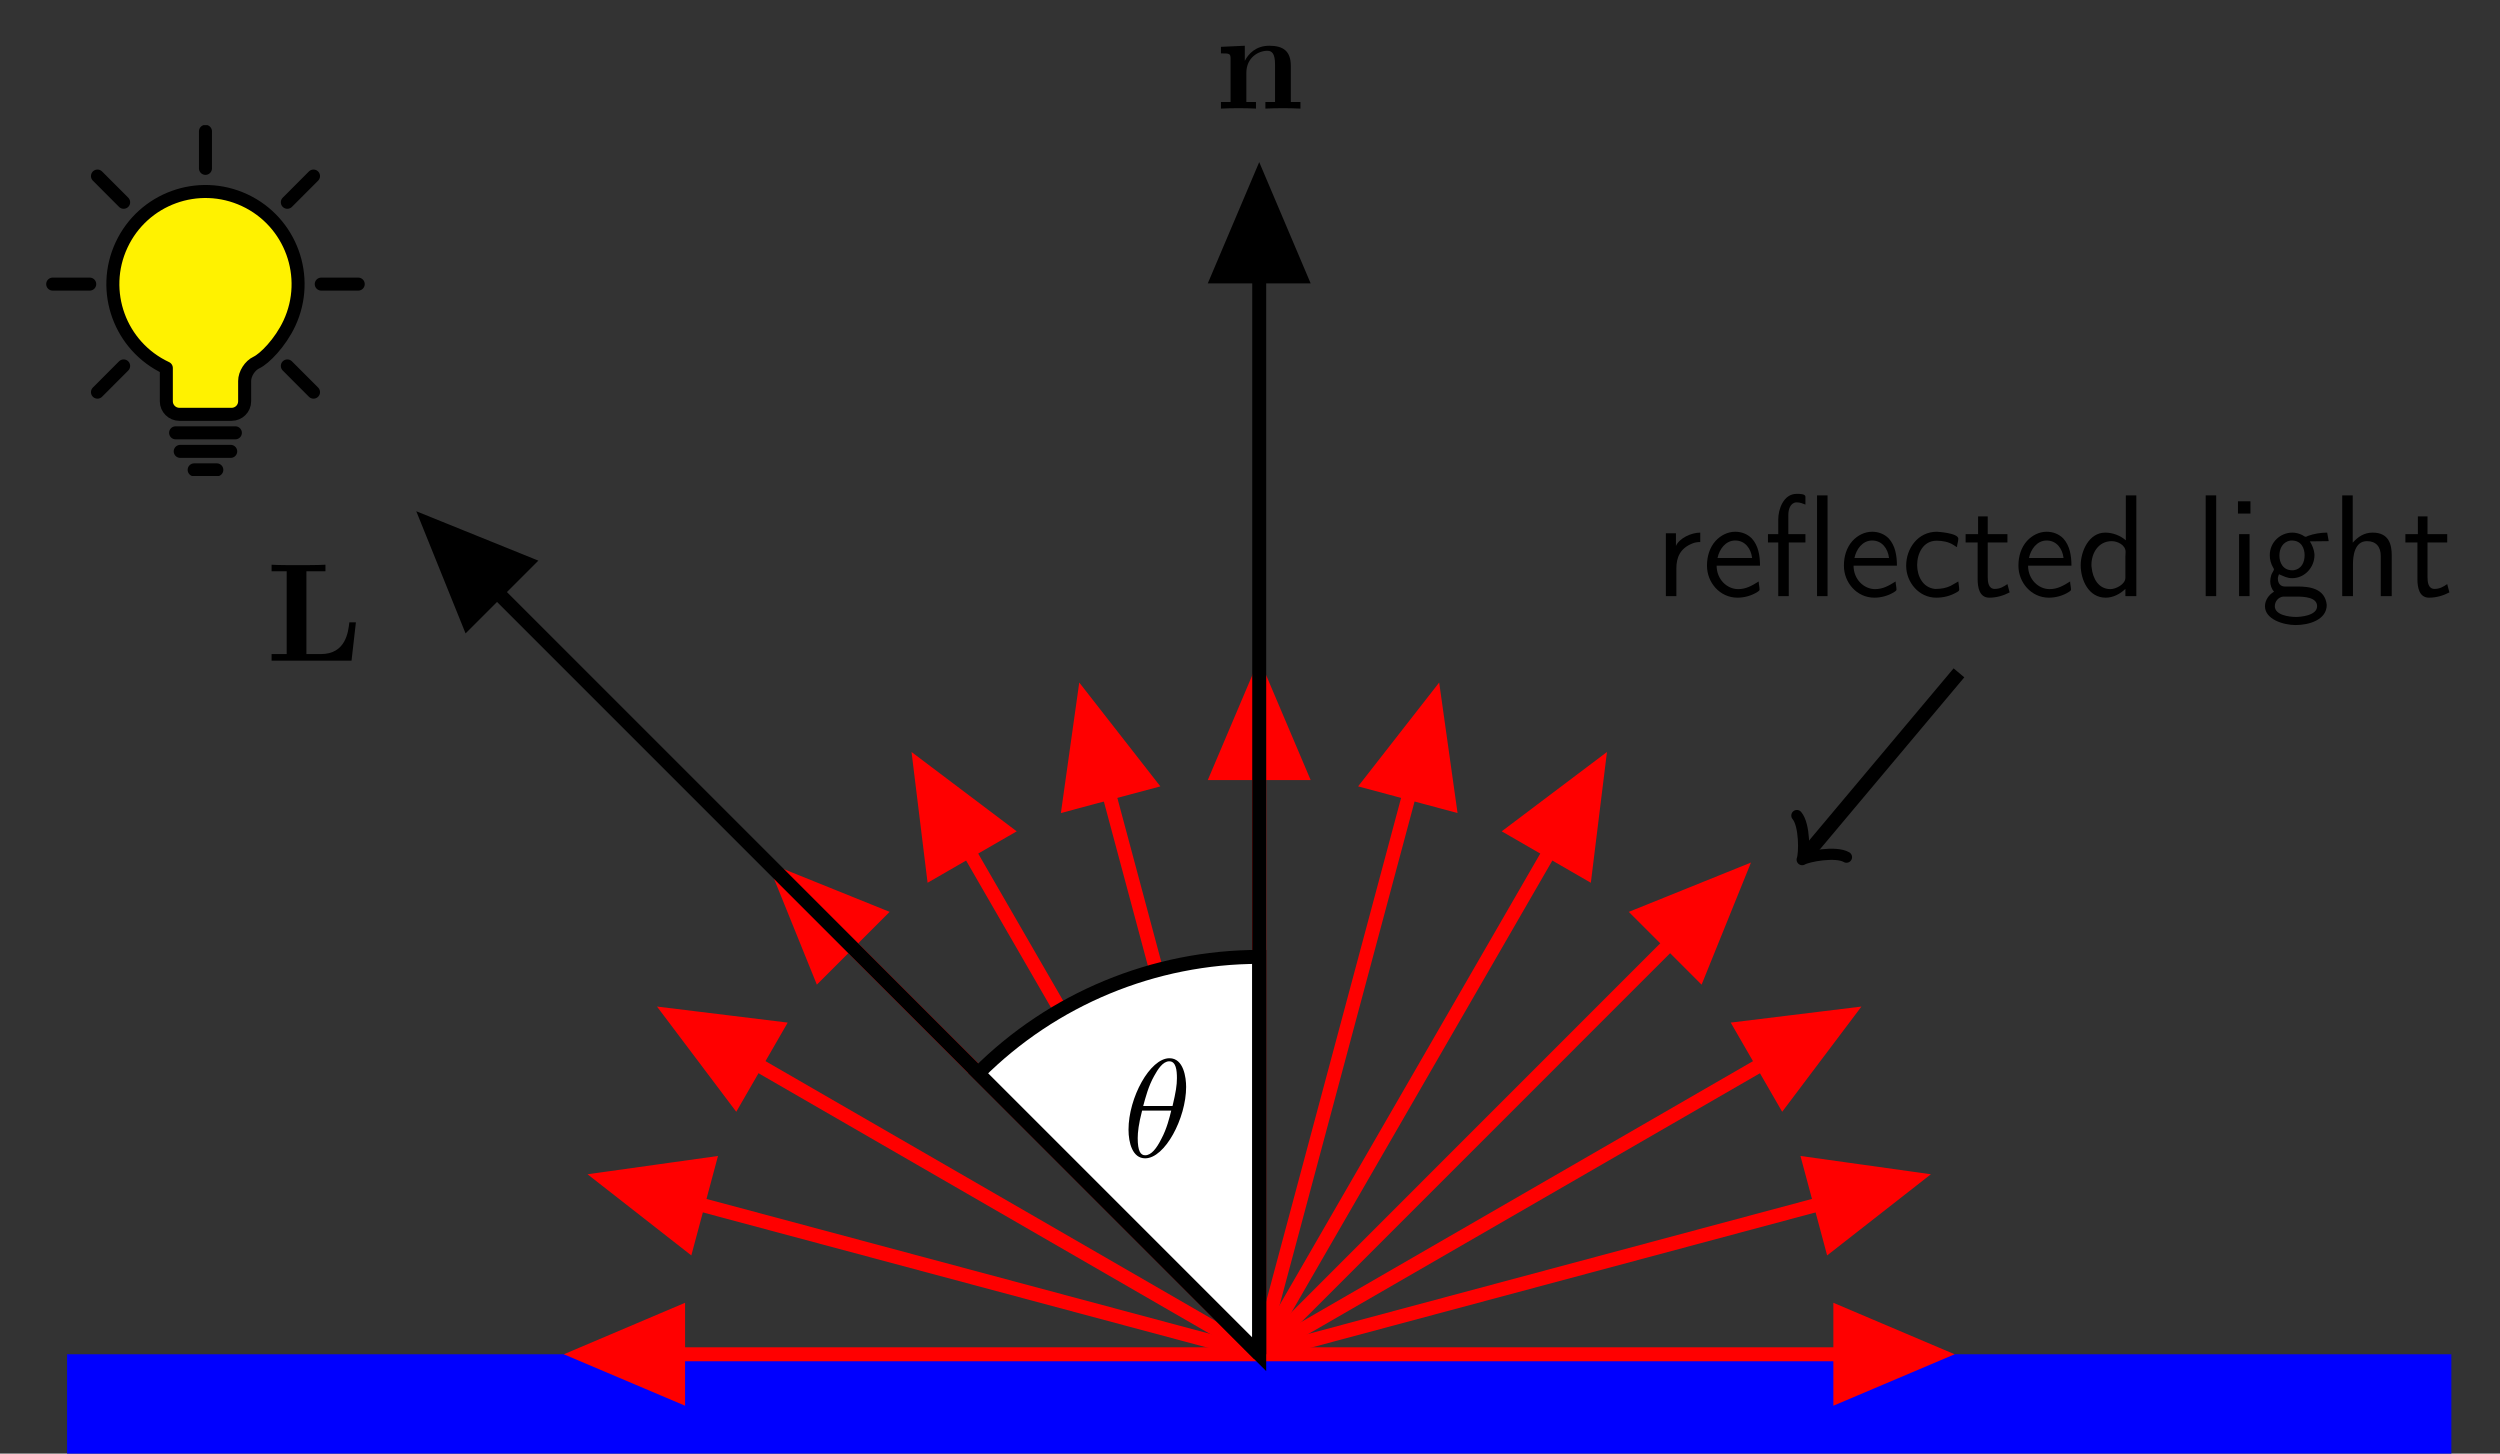 <?xml version="1.0" encoding="UTF-8"?>
<svg xmlns="http://www.w3.org/2000/svg" xmlns:xlink="http://www.w3.org/1999/xlink" width="178.333" height="103.691" viewBox="0 0 178.333 103.691">
<rect x="0" y="0" width="178.333" height="103.691" fill="#333333" stroke="none"/>
<defs>
<g>
<g id="glyph-0-0">
<path d="M 6.406 -2.734 L 5.938 -2.734 C 5.859 -2.047 5.688 -0.469 3.906 -0.469 L 2.875 -0.469 L 2.875 -6.375 L 4.234 -6.375 L 4.234 -6.844 C 3.781 -6.812 2.703 -6.812 2.219 -6.812 C 1.781 -6.812 0.766 -6.812 0.391 -6.844 L 0.391 -6.375 L 1.469 -6.375 L 1.469 -0.469 L 0.391 -0.469 L 0.391 0 L 6.094 0 Z M 6.406 -2.734 "/>
</g>
<g id="glyph-0-1">
<path d="M 1.141 -3.547 L 1.141 -0.469 L 0.453 -0.469 L 0.453 0 C 0.734 -0.016 1.328 -0.031 1.703 -0.031 C 2.094 -0.031 2.688 -0.016 2.953 0 L 2.953 -0.469 L 2.266 -0.469 L 2.266 -2.547 C 2.266 -3.641 3.125 -4.125 3.766 -4.125 C 4.094 -4.125 4.312 -3.922 4.312 -3.156 L 4.312 -0.469 L 3.625 -0.469 L 3.625 0 C 3.891 -0.016 4.5 -0.031 4.875 -0.031 C 5.266 -0.031 5.859 -0.016 6.125 0 L 6.125 -0.469 L 5.438 -0.469 L 5.438 -3.047 C 5.438 -4.094 4.906 -4.484 3.906 -4.484 C 2.953 -4.484 2.422 -3.922 2.156 -3.406 L 2.156 -4.484 L 0.453 -4.406 L 0.453 -3.938 C 1.062 -3.938 1.141 -3.938 1.141 -3.547 Z M 1.141 -3.547 "/>
</g>
<g id="glyph-1-0">
<path d="M 4.531 -4.984 C 4.531 -5.641 4.359 -7.031 3.344 -7.031 C 1.953 -7.031 0.422 -4.219 0.422 -1.938 C 0.422 -1 0.703 0.109 1.609 0.109 C 3.016 0.109 4.531 -2.75 4.531 -4.984 Z M 1.469 -3.625 C 1.641 -4.25 1.844 -5.047 2.25 -5.766 C 2.516 -6.25 2.875 -6.812 3.328 -6.812 C 3.812 -6.812 3.875 -6.172 3.875 -5.609 C 3.875 -5.109 3.797 -4.609 3.562 -3.625 Z M 3.469 -3.297 C 3.359 -2.844 3.156 -2 2.766 -1.281 C 2.422 -0.594 2.047 -0.109 1.609 -0.109 C 1.281 -0.109 1.078 -0.406 1.078 -1.328 C 1.078 -1.75 1.141 -2.328 1.391 -3.297 Z M 3.469 -3.297 "/>
</g>
<g id="glyph-2-0">
<path d="M 1.531 -3.594 L 1.531 -4.5 L 0.812 -4.5 L 0.812 -0.016 L 1.562 -0.016 L 1.562 -2 C 1.562 -2.766 1.828 -3.422 2.688 -3.766 C 2.859 -3.844 3.062 -3.875 3.266 -3.875 L 3.266 -4.547 C 2.609 -4.547 1.766 -4.141 1.531 -3.594 Z M 1.531 -3.594 "/>
</g>
<g id="glyph-2-1">
<path d="M 4.031 -1.062 C 3.531 -0.75 3.125 -0.516 2.562 -0.516 C 1.781 -0.516 1.031 -1.203 1.031 -2.188 L 4.125 -2.188 C 4.125 -2.875 4.016 -3.625 3.531 -4.141 C 3.219 -4.453 2.797 -4.609 2.359 -4.609 C 1.812 -4.609 1.312 -4.344 0.953 -3.953 C 0.531 -3.484 0.344 -2.844 0.344 -2.219 L 0.344 -2.172 C 0.344 -1 1.25 0.094 2.516 0.094 C 3.016 0.094 3.516 -0.047 3.938 -0.312 C 4 -0.375 4.094 -0.391 4.094 -0.484 C 4.094 -0.672 4.031 -0.875 4.031 -1.062 Z M 1.094 -2.734 C 1.219 -3.344 1.656 -3.984 2.359 -3.984 C 3.062 -3.984 3.484 -3.406 3.562 -2.734 Z M 1.094 -2.734 "/>
</g>
<g id="glyph-2-2">
<path d="M 1 -4.438 L 0.266 -4.438 L 0.266 -3.844 L 1 -3.844 L 1 -0.016 L 1.75 -0.016 L 1.75 -3.844 L 2.938 -3.844 L 2.938 -4.438 L 1.719 -4.438 L 1.719 -5.828 C 1.719 -6.172 1.844 -6.656 2.266 -6.703 L 2.328 -6.703 C 2.562 -6.703 2.734 -6.625 2.938 -6.547 L 2.938 -7.109 C 2.938 -7.312 2.516 -7.312 2.359 -7.312 L 2.312 -7.312 C 1.359 -7.312 1 -6.188 1 -5.5 Z M 3.766 -7.203 L 3.766 -0.016 L 4.516 -0.016 L 4.516 -7.203 Z M 3.766 -7.203 "/>
</g>
<g id="glyph-2-3">
<path d="M 4.078 -1.062 C 3.891 -0.969 3.719 -0.844 3.531 -0.75 C 3.219 -0.594 2.844 -0.531 2.5 -0.531 L 2.406 -0.531 C 1.531 -0.625 1.141 -1.469 1.141 -2.234 C 1.141 -3.047 1.562 -3.969 2.531 -3.969 C 2.953 -3.969 3.391 -3.891 3.75 -3.656 C 3.828 -3.609 3.891 -3.547 3.984 -3.516 C 3.984 -3.703 4.078 -3.906 4.078 -4.109 C 4.078 -4.531 2.531 -4.609 2.547 -4.609 C 1.188 -4.609 0.359 -3.406 0.359 -2.203 L 0.359 -2.141 C 0.375 -1 1.266 0.094 2.5 0.094 C 3.031 0.094 3.531 -0.031 4 -0.312 C 4.062 -0.359 4.141 -0.375 4.141 -0.484 C 4.141 -0.672 4.094 -0.875 4.078 -1.062 Z M 4.078 -1.062 "/>
</g>
<g id="glyph-2-4">
<path d="M 1.062 -5.703 L 1.062 -4.438 L 0.172 -4.438 L 0.172 -3.844 L 1.031 -3.844 L 1.031 -1.219 C 1.031 -0.672 1.141 0.094 1.859 0.094 C 2.375 0.094 2.859 -0.047 3.312 -0.281 L 3.156 -0.875 C 2.859 -0.672 2.609 -0.531 2.25 -0.531 C 1.797 -0.531 1.75 -1.031 1.75 -1.375 L 1.75 -3.844 L 3.156 -3.844 L 3.156 -4.438 L 1.75 -4.438 L 1.75 -5.703 Z M 1.062 -5.703 "/>
</g>
<g id="glyph-2-5">
<path d="M 3.578 -7.203 L 3.578 -4 C 3.172 -4.344 2.641 -4.547 2.109 -4.547 C 0.938 -4.547 0.359 -3.203 0.359 -2.219 C 0.359 -1.172 0.922 0.094 2.141 0.094 C 2.672 0.094 3.172 -0.172 3.547 -0.531 L 3.547 -0.016 L 4.328 -0.016 L 4.328 -7.203 Z M 1.141 -2.047 C 1.125 -2.109 1.125 -2.188 1.125 -2.25 C 1.125 -3.047 1.594 -3.938 2.578 -3.938 C 2.969 -3.938 3.562 -3.672 3.562 -3.172 C 3.562 -3.047 3.547 -2.938 3.547 -2.828 L 3.547 -1.328 C 3.547 -0.844 2.844 -0.516 2.484 -0.516 C 1.625 -0.516 1.219 -1.281 1.141 -2.047 Z M 1.141 -2.047 "/>
</g>
<g id="glyph-2-6">
<path d="M 0.812 -7.203 L 0.812 -0.016 L 1.562 -0.016 L 1.562 -7.203 Z M 0.812 -7.203 "/>
</g>
<g id="glyph-2-7">
<path d="M 0.812 -4.438 L 0.812 -0.016 L 1.562 -0.016 L 1.562 -4.438 Z M 0.734 -6.781 L 0.734 -5.906 L 1.625 -5.906 L 1.625 -6.781 Z M 0.734 -6.781 "/>
</g>
<g id="glyph-2-8">
<path d="M 0.922 -0.344 L 0.922 -0.328 C 0.562 -0.125 0.281 0.281 0.281 0.703 C 0.281 1.641 1.594 2.047 2.469 2.047 C 3.406 2.047 4.688 1.688 4.688 0.609 C 4.562 -0.578 3.453 -0.703 2.578 -0.703 L 1.688 -0.703 C 1.375 -0.703 1.203 -0.953 1.203 -1.25 L 1.203 -1.312 C 1.219 -1.422 1.25 -1.5 1.281 -1.578 C 1.656 -1.422 1.859 -1.297 2.219 -1.297 C 3.125 -1.297 3.812 -2.078 3.812 -2.938 L 3.812 -3.016 C 3.781 -3.344 3.656 -3.641 3.484 -3.922 L 4.828 -3.938 L 4.719 -4.547 C 4.266 -4.547 3.781 -4.469 3.344 -4.312 C 3.297 -4.281 3.234 -4.25 3.188 -4.25 C 3.109 -4.25 3 -4.344 2.938 -4.375 C 2.719 -4.484 2.469 -4.547 2.234 -4.547 C 1.391 -4.547 0.625 -3.875 0.625 -2.938 C 0.625 -2.625 0.703 -2.328 0.859 -2.062 C 0.875 -2.031 0.922 -1.969 0.922 -1.922 C 0.922 -1.844 0.781 -1.672 0.734 -1.531 C 0.688 -1.375 0.656 -1.219 0.656 -1.078 C 0.656 -0.812 0.75 -0.531 0.922 -0.344 Z M 1.578 0.016 L 2.516 0.016 C 3.078 0.016 4 0.062 4 0.703 C 4 1.391 2.766 1.469 2.5 1.469 C 1.984 1.469 0.984 1.328 0.984 0.703 C 0.984 0.359 1.234 0.062 1.578 0.016 Z M 2.109 -3.984 L 2.188 -3.984 C 2.875 -3.984 3.109 -3.438 3.109 -2.938 C 3.109 -2.406 2.875 -1.938 2.312 -1.859 L 2.234 -1.859 C 1.562 -1.859 1.312 -2.406 1.312 -2.906 C 1.312 -3.422 1.547 -3.891 2.109 -3.984 Z M 2.109 -3.984 "/>
</g>
<g id="glyph-2-9">
<path d="M 0.812 -7.203 L 0.812 -0.016 L 1.578 -0.016 L 1.578 -2.281 C 1.578 -2.875 1.688 -3.938 2.578 -3.938 C 3.234 -3.938 3.562 -3.531 3.562 -2.875 C 3.562 -2.75 3.562 -2.625 3.562 -2.516 L 3.562 -0.016 L 4.344 -0.016 L 4.344 -2.375 C 4.344 -2.547 4.344 -2.734 4.344 -2.922 C 4.344 -3.656 4.172 -4.547 2.984 -4.547 C 2.375 -4.547 1.938 -4.25 1.562 -3.828 L 1.562 -7.203 Z M 0.812 -7.203 "/>
</g>
</g>
<clipPath id="clip-0">
<path clip-rule="nonzero" d="M 4 96 L 175 96 L 175 103.691 L 4 103.691 Z M 4 96 "/>
</clipPath>
<clipPath id="clip-1">
<path clip-rule="nonzero" d="M 117 79 L 153 79 L 153 103.691 L 117 103.691 Z M 117 79 "/>
</clipPath>
<clipPath id="clip-2">
<path clip-rule="nonzero" d="M 75 70 L 151 70 L 151 103.691 L 75 103.691 Z M 75 70 "/>
</clipPath>
<clipPath id="clip-3">
<path clip-rule="nonzero" d="M 75 58 L 146 58 L 146 103.691 L 75 103.691 Z M 75 58 "/>
</clipPath>
<clipPath id="clip-4">
<path clip-rule="nonzero" d="M 75 48 L 138 48 L 138 103.691 L 75 103.691 Z M 75 48 "/>
</clipPath>
<clipPath id="clip-5">
<path clip-rule="nonzero" d="M 75 40 L 128 40 L 128 103.691 L 75 103.691 Z M 75 40 "/>
</clipPath>
<clipPath id="clip-6">
<path clip-rule="nonzero" d="M 75 36 L 117 36 L 117 103.691 L 75 103.691 Z M 75 36 "/>
</clipPath>
<clipPath id="clip-7">
<path clip-rule="nonzero" d="M 63 36 L 104 36 L 104 103.691 L 63 103.691 Z M 63 36 "/>
</clipPath>
<clipPath id="clip-8">
<path clip-rule="nonzero" d="M 51 40 L 104 40 L 104 103.691 L 51 103.691 Z M 51 40 "/>
</clipPath>
<clipPath id="clip-9">
<path clip-rule="nonzero" d="M 41 48 L 104 48 L 104 103.691 L 41 103.691 Z M 41 48 "/>
</clipPath>
<clipPath id="clip-10">
<path clip-rule="nonzero" d="M 34 58 L 104 58 L 104 103.691 L 34 103.691 Z M 34 58 "/>
</clipPath>
<clipPath id="clip-11">
<path clip-rule="nonzero" d="M 29 70 L 104 70 L 104 103.691 L 29 103.691 Z M 29 70 "/>
</clipPath>
<clipPath id="clip-12">
<path clip-rule="nonzero" d="M 27 79 L 63 79 L 63 103.691 L 27 103.691 Z M 27 79 "/>
</clipPath>
<clipPath id="clip-13">
<path clip-rule="nonzero" d="M 3.32 8.926 L 25.996 8.926 L 25.996 33.953 L 3.32 33.953 Z M 3.32 8.926 "/>
</clipPath>
<clipPath id="clip-14">
<path clip-rule="nonzero" d="M 12 30 L 18 30 L 18 33.953 L 12 33.953 Z M 12 30 "/>
</clipPath>
<clipPath id="clip-15">
<path clip-rule="nonzero" d="M 7 12 L 25.996 12 L 25.996 33.953 L 7 33.953 Z M 7 12 "/>
</clipPath>
<clipPath id="clip-16">
<path clip-rule="nonzero" d="M 22 19 L 25.996 19 L 25.996 21 L 22 21 Z M 22 19 "/>
</clipPath>
<clipPath id="clip-17">
<path clip-rule="nonzero" d="M 7 8.926 L 25.996 8.926 L 25.996 28 L 7 28 Z M 7 8.926 "/>
</clipPath>
<clipPath id="clip-18">
<path clip-rule="nonzero" d="M 14 8.926 L 16 8.926 L 16 13 L 14 13 Z M 14 8.926 "/>
</clipPath>
<clipPath id="clip-19">
<path clip-rule="nonzero" d="M 3.32 8.926 L 22 8.926 L 22 28 L 3.32 28 Z M 3.32 8.926 "/>
</clipPath>
<clipPath id="clip-20">
<path clip-rule="nonzero" d="M 3.32 19 L 7 19 L 7 21 L 3.32 21 Z M 3.32 19 "/>
</clipPath>
<clipPath id="clip-21">
<path clip-rule="nonzero" d="M 3.32 12 L 22 12 L 22 33.953 L 3.32 33.953 Z M 3.32 12 "/>
</clipPath>
<clipPath id="clip-22">
<path clip-rule="nonzero" d="M 16 23 L 104 23 L 104 103.691 L 16 103.691 Z M 16 23 "/>
</clipPath>
<clipPath id="clip-23">
<path clip-rule="nonzero" d="M 55 54 L 104 54 L 104 103.691 L 55 103.691 Z M 55 54 "/>
</clipPath>
</defs>
<g clip-path="url(#clip-0)">
<path fill-rule="nonzero" fill="rgb(0%, 0%, 100%)" fill-opacity="1" d="M 4.785 96.605 L 4.785 103.691 L 174.863 103.691 L 174.863 96.605 Z M 4.785 96.605 "/>
</g>
<path fill="none" stroke-width="0.996" stroke-linecap="butt" stroke-linejoin="miter" stroke="rgb(100%, 0%, 0%)" stroke-opacity="1" stroke-miterlimit="10" d="M 85.04 -0.001 L 132.997 -0.001 " transform="matrix(1, 0, 0, -1, 4.784, 96.604)"/>
<path fill-rule="nonzero" fill="rgb(100%, 0%, 0%)" fill-opacity="1" d="M 131.277 93.684 L 138.156 96.605 L 131.277 99.523 Z M 131.277 93.684 "/>
<g clip-path="url(#clip-1)">
<path fill="none" stroke-width="0.996" stroke-linecap="butt" stroke-linejoin="miter" stroke="rgb(100%, 0%, 0%)" stroke-opacity="1" stroke-miterlimit="10" d="M -6.505 2.92 L 0.374 -0.001 L -6.505 -2.919 Z M -6.505 2.92 " transform="matrix(1, 0, 0, -1, 137.782, 96.604)"/>
</g>
<g clip-path="url(#clip-2)">
<path fill="none" stroke-width="0.996" stroke-linecap="butt" stroke-linejoin="miter" stroke="rgb(100%, 0%, 0%)" stroke-opacity="1" stroke-miterlimit="10" d="M 85.04 -0.001 L 131.364 12.413 " transform="matrix(1, 0, 0, -1, 4.784, 96.604)"/>
</g>
<path fill-rule="nonzero" fill="rgb(100%, 0%, 0%)" fill-opacity="1" stroke-width="0.996" stroke-linecap="butt" stroke-linejoin="miter" stroke="rgb(100%, 0%, 0%)" stroke-opacity="1" stroke-miterlimit="10" d="M -6.505 2.92 L 0.373 0.002 L -6.504 -2.92 Z M -6.505 2.92 " transform="matrix(0.966, -0.259, -0.259, -0.966, 136.148, 84.192)"/>
<g clip-path="url(#clip-3)">
<path fill="none" stroke-width="0.996" stroke-linecap="butt" stroke-linejoin="miter" stroke="rgb(100%, 0%, 0%)" stroke-opacity="1" stroke-miterlimit="10" d="M 85.04 -0.001 L 126.575 23.979 " transform="matrix(1, 0, 0, -1, 4.784, 96.604)"/>
</g>
<path fill-rule="nonzero" fill="rgb(100%, 0%, 0%)" fill-opacity="1" stroke-width="0.996" stroke-linecap="butt" stroke-linejoin="miter" stroke="rgb(100%, 0%, 0%)" stroke-opacity="1" stroke-miterlimit="10" d="M -6.503 2.92 L 0.373 0.001 L -6.505 -2.92 Z M -6.503 2.92 " transform="matrix(0.866, -0.5, -0.5, -0.866, 131.357, 72.625)"/>
<g clip-path="url(#clip-4)">
<path fill="none" stroke-width="0.996" stroke-linecap="butt" stroke-linejoin="miter" stroke="rgb(100%, 0%, 0%)" stroke-opacity="1" stroke-miterlimit="10" d="M 85.04 -0.001 L 118.95 33.913 " transform="matrix(1, 0, 0, -1, 4.784, 96.604)"/>
</g>
<path fill-rule="nonzero" fill="rgb(100%, 0%, 0%)" fill-opacity="1" stroke-width="0.996" stroke-linecap="butt" stroke-linejoin="miter" stroke="rgb(100%, 0%, 0%)" stroke-opacity="1" stroke-miterlimit="10" d="M -6.505 2.921 L 0.373 -0.001 L -6.505 -2.918 Z M -6.505 2.921 " transform="matrix(0.707, -0.707, -0.707, -0.707, 123.736, 62.693)"/>
<g clip-path="url(#clip-5)">
<path fill="none" stroke-width="0.996" stroke-linecap="butt" stroke-linejoin="miter" stroke="rgb(100%, 0%, 0%)" stroke-opacity="1" stroke-miterlimit="10" d="M 85.04 -0.001 L 109.021 41.534 " transform="matrix(1, 0, 0, -1, 4.784, 96.604)"/>
</g>
<path fill-rule="nonzero" fill="rgb(100%, 0%, 0%)" fill-opacity="1" stroke-width="0.996" stroke-linecap="butt" stroke-linejoin="miter" stroke="rgb(100%, 0%, 0%)" stroke-opacity="1" stroke-miterlimit="10" d="M -6.506 2.918 L 0.376 -0.001 L -6.506 -2.918 Z M -6.506 2.918 " transform="matrix(0.5, -0.866, -0.866, -0.5, 113.803, 55.071)"/>
<g clip-path="url(#clip-6)">
<path fill="none" stroke-width="0.996" stroke-linecap="butt" stroke-linejoin="miter" stroke="rgb(100%, 0%, 0%)" stroke-opacity="1" stroke-miterlimit="10" d="M 85.04 -0.001 L 97.454 46.323 " transform="matrix(1, 0, 0, -1, 4.784, 96.604)"/>
</g>
<path fill-rule="nonzero" fill="rgb(100%, 0%, 0%)" fill-opacity="1" stroke-width="0.996" stroke-linecap="butt" stroke-linejoin="miter" stroke="rgb(100%, 0%, 0%)" stroke-opacity="1" stroke-miterlimit="10" d="M -6.505 2.918 L 0.374 0.002 L -6.506 -2.921 Z M -6.505 2.918 " transform="matrix(0.259, -0.966, -0.966, -0.259, 102.237, 50.28)"/>
<path fill="none" stroke-width="0.996" stroke-linecap="butt" stroke-linejoin="miter" stroke="rgb(100%, 0%, 0%)" stroke-opacity="1" stroke-miterlimit="10" d="M 85.04 -0.001 L 85.04 47.959 " transform="matrix(1, 0, 0, -1, 4.784, 96.604)"/>
<path fill-rule="nonzero" fill="rgb(100%, 0%, 0%)" fill-opacity="1" stroke-width="0.996" stroke-linecap="butt" stroke-linejoin="miter" stroke="rgb(100%, 0%, 0%)" stroke-opacity="1" stroke-miterlimit="10" d="M -6.503 2.918 L 0.372 0 L -6.503 -2.918 Z M -6.503 2.918 " transform="matrix(0, -1, -1, 0, 89.824, 48.646)"/>
<g clip-path="url(#clip-7)">
<path fill="none" stroke-width="0.996" stroke-linecap="butt" stroke-linejoin="miter" stroke="rgb(100%, 0%, 0%)" stroke-opacity="1" stroke-miterlimit="10" d="M 85.04 -0.001 L 72.626 46.323 " transform="matrix(1, 0, 0, -1, 4.784, 96.604)"/>
</g>
<path fill-rule="nonzero" fill="rgb(100%, 0%, 0%)" fill-opacity="1" stroke-width="0.996" stroke-linecap="butt" stroke-linejoin="miter" stroke="rgb(100%, 0%, 0%)" stroke-opacity="1" stroke-miterlimit="10" d="M -6.506 2.922 L 0.375 -0.001 L -6.505 -2.918 Z M -6.506 2.922 " transform="matrix(-0.259, -0.966, -0.966, 0.259, 77.412, 50.28)"/>
<g clip-path="url(#clip-8)">
<path fill="none" stroke-width="0.996" stroke-linecap="butt" stroke-linejoin="miter" stroke="rgb(100%, 0%, 0%)" stroke-opacity="1" stroke-miterlimit="10" d="M 85.04 -0.001 L 61.06 41.534 " transform="matrix(1, 0, 0, -1, 4.784, 96.604)"/>
</g>
<path fill-rule="nonzero" fill="rgb(100%, 0%, 0%)" fill-opacity="1" stroke-width="0.996" stroke-linecap="butt" stroke-linejoin="miter" stroke="rgb(100%, 0%, 0%)" stroke-opacity="1" stroke-miterlimit="10" d="M -6.505 2.919 L 0.374 -0.002 L -6.506 -2.918 Z M -6.505 2.919 " transform="matrix(-0.5, -0.866, -0.866, 0.5, 65.845, 55.071)"/>
<g clip-path="url(#clip-9)">
<path fill="none" stroke-width="0.996" stroke-linecap="butt" stroke-linejoin="miter" stroke="rgb(100%, 0%, 0%)" stroke-opacity="1" stroke-miterlimit="10" d="M 85.04 -0.001 L 51.13 33.913 " transform="matrix(1, 0, 0, -1, 4.784, 96.604)"/>
</g>
<path fill-rule="nonzero" fill="rgb(100%, 0%, 0%)" fill-opacity="1" stroke-width="0.996" stroke-linecap="butt" stroke-linejoin="miter" stroke="rgb(100%, 0%, 0%)" stroke-opacity="1" stroke-miterlimit="10" d="M -6.504 2.918 L 0.373 0.001 L -6.504 -2.921 Z M -6.504 2.918 " transform="matrix(-0.707, -0.707, -0.707, 0.707, 55.913, 62.693)"/>
<g clip-path="url(#clip-10)">
<path fill="none" stroke-width="0.996" stroke-linecap="butt" stroke-linejoin="miter" stroke="rgb(100%, 0%, 0%)" stroke-opacity="1" stroke-miterlimit="10" d="M 85.04 -0.001 L 43.509 23.979 " transform="matrix(1, 0, 0, -1, 4.784, 96.604)"/>
</g>
<path fill-rule="nonzero" fill="rgb(100%, 0%, 0%)" fill-opacity="1" stroke-width="0.996" stroke-linecap="butt" stroke-linejoin="miter" stroke="rgb(100%, 0%, 0%)" stroke-opacity="1" stroke-miterlimit="10" d="M -6.505 2.92 L 0.373 -0.001 L -6.503 -2.92 Z M -6.505 2.92 " transform="matrix(-0.866, -0.5, -0.5, 0.866, 48.291, 72.625)"/>
<g clip-path="url(#clip-11)">
<path fill="none" stroke-width="0.996" stroke-linecap="butt" stroke-linejoin="miter" stroke="rgb(100%, 0%, 0%)" stroke-opacity="1" stroke-miterlimit="10" d="M 85.04 -0.001 L 38.716 12.413 " transform="matrix(1, 0, 0, -1, 4.784, 96.604)"/>
</g>
<path fill-rule="nonzero" fill="rgb(100%, 0%, 0%)" fill-opacity="1" stroke-width="0.996" stroke-linecap="butt" stroke-linejoin="miter" stroke="rgb(100%, 0%, 0%)" stroke-opacity="1" stroke-miterlimit="10" d="M -6.504 2.92 L 0.373 -0.001 L -6.505 -2.92 Z M -6.504 2.92 " transform="matrix(-0.966, -0.259, -0.259, 0.966, 43.501, 84.192)"/>
<path fill="none" stroke-width="0.996" stroke-linecap="butt" stroke-linejoin="miter" stroke="rgb(100%, 0%, 0%)" stroke-opacity="1" stroke-miterlimit="10" d="M 85.04 -0.001 L 37.083 -0.001 " transform="matrix(1, 0, 0, -1, 4.784, 96.604)"/>
<path fill-rule="nonzero" fill="rgb(100%, 0%, 0%)" fill-opacity="1" d="M 48.371 99.523 L 41.492 96.605 L 48.371 93.684 Z M 48.371 99.523 "/>
<g clip-path="url(#clip-12)">
<path fill="none" stroke-width="0.996" stroke-linecap="butt" stroke-linejoin="miter" stroke="rgb(100%, 0%, 0%)" stroke-opacity="1" stroke-miterlimit="10" d="M -6.505 2.919 L 0.374 0.001 L -6.505 -2.92 Z M -6.505 2.919 " transform="matrix(-1, 0, 0, 1, 41.866, 96.604)"/>
</g>
<path fill-rule="nonzero" fill="rgb(100%, 94.899%, 0%)" fill-opacity="1" d="M 11.871 26.238 C 8.574 24.699 7.145 20.777 8.684 17.48 C 10.223 14.18 14.145 12.754 17.445 14.293 C 20.742 15.832 22.168 19.754 20.633 23.051 C 19.977 24.457 18.848 25.586 18.285 25.848 C 17.82 26.062 17.445 26.652 17.445 27.164 L 17.445 28.609 C 17.445 29.121 17.027 29.535 16.516 29.535 L 12.801 29.535 C 12.289 29.535 11.871 29.121 11.871 28.609 L 11.871 26.238 "/>
<g clip-path="url(#clip-13)">
<path fill="none" stroke-width="3.985" stroke-linecap="round" stroke-linejoin="miter" stroke="rgb(0%, 0%, 0%)" stroke-opacity="1" stroke-miterlimit="10" d="M -11.987 -25.688 C -26.166 -19.069 -32.315 -2.201 -25.696 11.978 C -19.076 26.175 -2.209 32.307 11.987 25.687 C 26.167 19.068 32.299 2.2 25.697 -11.979 C 22.874 -18.027 18.019 -22.882 15.599 -24.008 C 13.6 -24.932 11.987 -27.469 11.987 -29.67 L 11.987 -35.886 C 11.987 -38.087 10.19 -39.868 7.989 -39.868 L -7.988 -39.868 C -10.189 -39.868 -11.987 -38.087 -11.987 -35.886 L -11.987 -25.688 " transform="matrix(0.233, 0, 0, -0.233, 14.658, 20.266)"/>
</g>
<g clip-path="url(#clip-14)">
<path fill="none" stroke-width="3.985" stroke-linecap="round" stroke-linejoin="miter" stroke="rgb(0%, 0%, 0%)" stroke-opacity="1" stroke-miterlimit="10" d="M -9.147 -45.529 L 9.148 -45.529 M -7.736 -51.208 L 7.72 -51.208 M -3.469 -56.87 L 3.47 -56.87 " transform="matrix(0.233, 0, 0, -0.233, 14.658, 20.266)"/>
</g>
<g clip-path="url(#clip-15)">
<path fill="none" stroke-width="3.985" stroke-linecap="round" stroke-linejoin="miter" stroke="rgb(0%, 0%, 0%)" stroke-opacity="1" stroke-miterlimit="10" d="M 25.058 -25.05 L 33.072 -33.08 " transform="matrix(0.233, 0, 0, -0.233, 14.658, 20.266)"/>
</g>
<g clip-path="url(#clip-16)">
<path fill="none" stroke-width="3.985" stroke-linecap="round" stroke-linejoin="miter" stroke="rgb(0%, 0%, 0%)" stroke-opacity="1" stroke-miterlimit="10" d="M 35.441 -0 L 46.764 -0 " transform="matrix(0.233, 0, 0, -0.233, 14.658, 20.266)"/>
</g>
<g clip-path="url(#clip-17)">
<path fill="none" stroke-width="3.985" stroke-linecap="round" stroke-linejoin="miter" stroke="rgb(0%, 0%, 0%)" stroke-opacity="1" stroke-miterlimit="10" d="M 25.058 25.049 L 33.072 33.079 " transform="matrix(0.233, 0, 0, -0.233, 14.658, 20.266)"/>
</g>
<g clip-path="url(#clip-18)">
<path fill="none" stroke-width="3.985" stroke-linecap="round" stroke-linejoin="miter" stroke="rgb(0%, 0%, 0%)" stroke-opacity="1" stroke-miterlimit="10" d="M -0.008 35.432 L -0.008 46.772 " transform="matrix(0.233, 0, 0, -0.233, 14.658, 20.266)"/>
</g>
<g clip-path="url(#clip-19)">
<path fill="none" stroke-width="3.985" stroke-linecap="round" stroke-linejoin="miter" stroke="rgb(0%, 0%, 0%)" stroke-opacity="1" stroke-miterlimit="10" d="M -25.057 25.049 L -33.071 33.079 " transform="matrix(0.233, 0, 0, -0.233, 14.658, 20.266)"/>
</g>
<g clip-path="url(#clip-20)">
<path fill="none" stroke-width="3.985" stroke-linecap="round" stroke-linejoin="miter" stroke="rgb(0%, 0%, 0%)" stroke-opacity="1" stroke-miterlimit="10" d="M -35.44 -0 L -46.78 -0 " transform="matrix(0.233, 0, 0, -0.233, 14.658, 20.266)"/>
</g>
<g clip-path="url(#clip-21)">
<path fill="none" stroke-width="3.985" stroke-linecap="round" stroke-linejoin="miter" stroke="rgb(0%, 0%, 0%)" stroke-opacity="1" stroke-miterlimit="10" d="M -25.057 -25.05 L -33.071 -33.08 " transform="matrix(0.233, 0, 0, -0.233, 14.658, 20.266)"/>
</g>
<g clip-path="url(#clip-22)">
<path fill="none" stroke-width="0.996" stroke-linecap="butt" stroke-linejoin="miter" stroke="rgb(0%, 0%, 0%)" stroke-opacity="1" stroke-miterlimit="10" d="M 85.04 -0.001 L 26.075 58.967 " transform="matrix(1, 0, 0, -1, 4.784, 96.604)"/>
</g>
<path fill-rule="nonzero" fill="rgb(0%, 0%, 0%)" fill-opacity="1" stroke-width="0.996" stroke-linecap="butt" stroke-linejoin="miter" stroke="rgb(0%, 0%, 0%)" stroke-opacity="1" stroke-miterlimit="10" d="M -6.503 2.921 L 0.375 -0.002 L -6.503 -2.918 Z M -6.503 2.921 " transform="matrix(-0.707, -0.707, -0.707, 0.707, 30.858, 37.637)"/>
<g fill="rgb(0%, 0%, 0%)" fill-opacity="1">
<use xlink:href="#glyph-0-0" x="18.982" y="47.126"/>
</g>
<path fill-rule="nonzero" fill="rgb(100%, 100%, 100%)" fill-opacity="1" d="M 89.824 68.258 C 82.309 68.258 75.094 71.246 69.781 76.559 L 89.824 96.605 Z M 89.824 68.258 "/>
<g clip-path="url(#clip-23)">
<path fill="none" stroke-width="0.996" stroke-linecap="butt" stroke-linejoin="miter" stroke="rgb(0%, 0%, 0%)" stroke-opacity="1" stroke-miterlimit="10" d="M 85.04 28.346 C 77.525 28.346 70.31 25.358 64.997 20.045 L 85.04 -0.001 Z M 85.04 28.346 " transform="matrix(1, 0, 0, -1, 4.784, 96.604)"/>
</g>
<path fill="none" stroke-width="0.996" stroke-linecap="butt" stroke-linejoin="miter" stroke="rgb(0%, 0%, 0%)" stroke-opacity="1" stroke-miterlimit="10" d="M 85.04 -0.001 L 85.04 83.393 " transform="matrix(1, 0, 0, -1, 4.784, 96.604)"/>
<path fill-rule="nonzero" fill="rgb(0%, 0%, 0%)" fill-opacity="1" stroke-width="0.996" stroke-linecap="butt" stroke-linejoin="miter" stroke="rgb(0%, 0%, 0%)" stroke-opacity="1" stroke-miterlimit="10" d="M -6.506 2.918 L 0.373 0 L -6.506 -2.918 Z M -6.506 2.918 " transform="matrix(0, -1, -1, 0, 89.824, 13.212)"/>
<g fill="rgb(0%, 0%, 0%)" fill-opacity="1">
<use xlink:href="#glyph-0-1" x="86.64" y="7.747"/>
</g>
<g fill="rgb(0%, 0%, 0%)" fill-opacity="1">
<use xlink:href="#glyph-1-0" x="80.079" y="82.518"/>
</g>
<g fill="rgb(0%, 0%, 0%)" fill-opacity="1">
<use xlink:href="#glyph-2-0" x="118.019" y="42.54"/>
<use xlink:href="#glyph-2-1" x="121.422" y="42.54"/>
<use xlink:href="#glyph-2-2" x="125.849" y="42.54"/>
<use xlink:href="#glyph-2-1" x="131.189" y="42.54"/>
<use xlink:href="#glyph-2-3" x="135.615" y="42.54"/>
<use xlink:href="#glyph-2-4" x="140.041" y="42.54"/>
<use xlink:href="#glyph-2-1" x="143.638" y="42.54"/>
<use xlink:href="#glyph-2-5" x="148.064" y="42.54"/>
</g>
<g fill="rgb(0%, 0%, 0%)" fill-opacity="1">
<use xlink:href="#glyph-2-6" x="156.527" y="42.54"/>
<use xlink:href="#glyph-2-7" x="158.907" y="42.54"/>
<use xlink:href="#glyph-2-8" x="161.286" y="42.54"/>
<use xlink:href="#glyph-2-9" x="166.266" y="42.54"/>
<use xlink:href="#glyph-2-4" x="171.412" y="42.54"/>
</g>
<path fill="none" stroke-width="0.996" stroke-linecap="butt" stroke-linejoin="miter" stroke="rgb(0%, 0%, 0%)" stroke-opacity="1" stroke-miterlimit="10" d="M 134.954 48.608 L 124.048 35.616 " transform="matrix(1, 0, 0, -1, 4.784, 96.604)"/>
<path fill="none" stroke-width="0.797" stroke-linecap="round" stroke-linejoin="round" stroke="rgb(0%, 0%, 0%)" stroke-opacity="1" stroke-miterlimit="10" d="M -1.734 2.309 C -1.59 1.445 0.002 0.145 0.433 0.001 C -0.001 -0.144 -1.587 -1.444 -1.732 -2.31 " transform="matrix(-0.643, 0.766, 0.766, 0.643, 128.832, 60.988)"/>
</svg>
